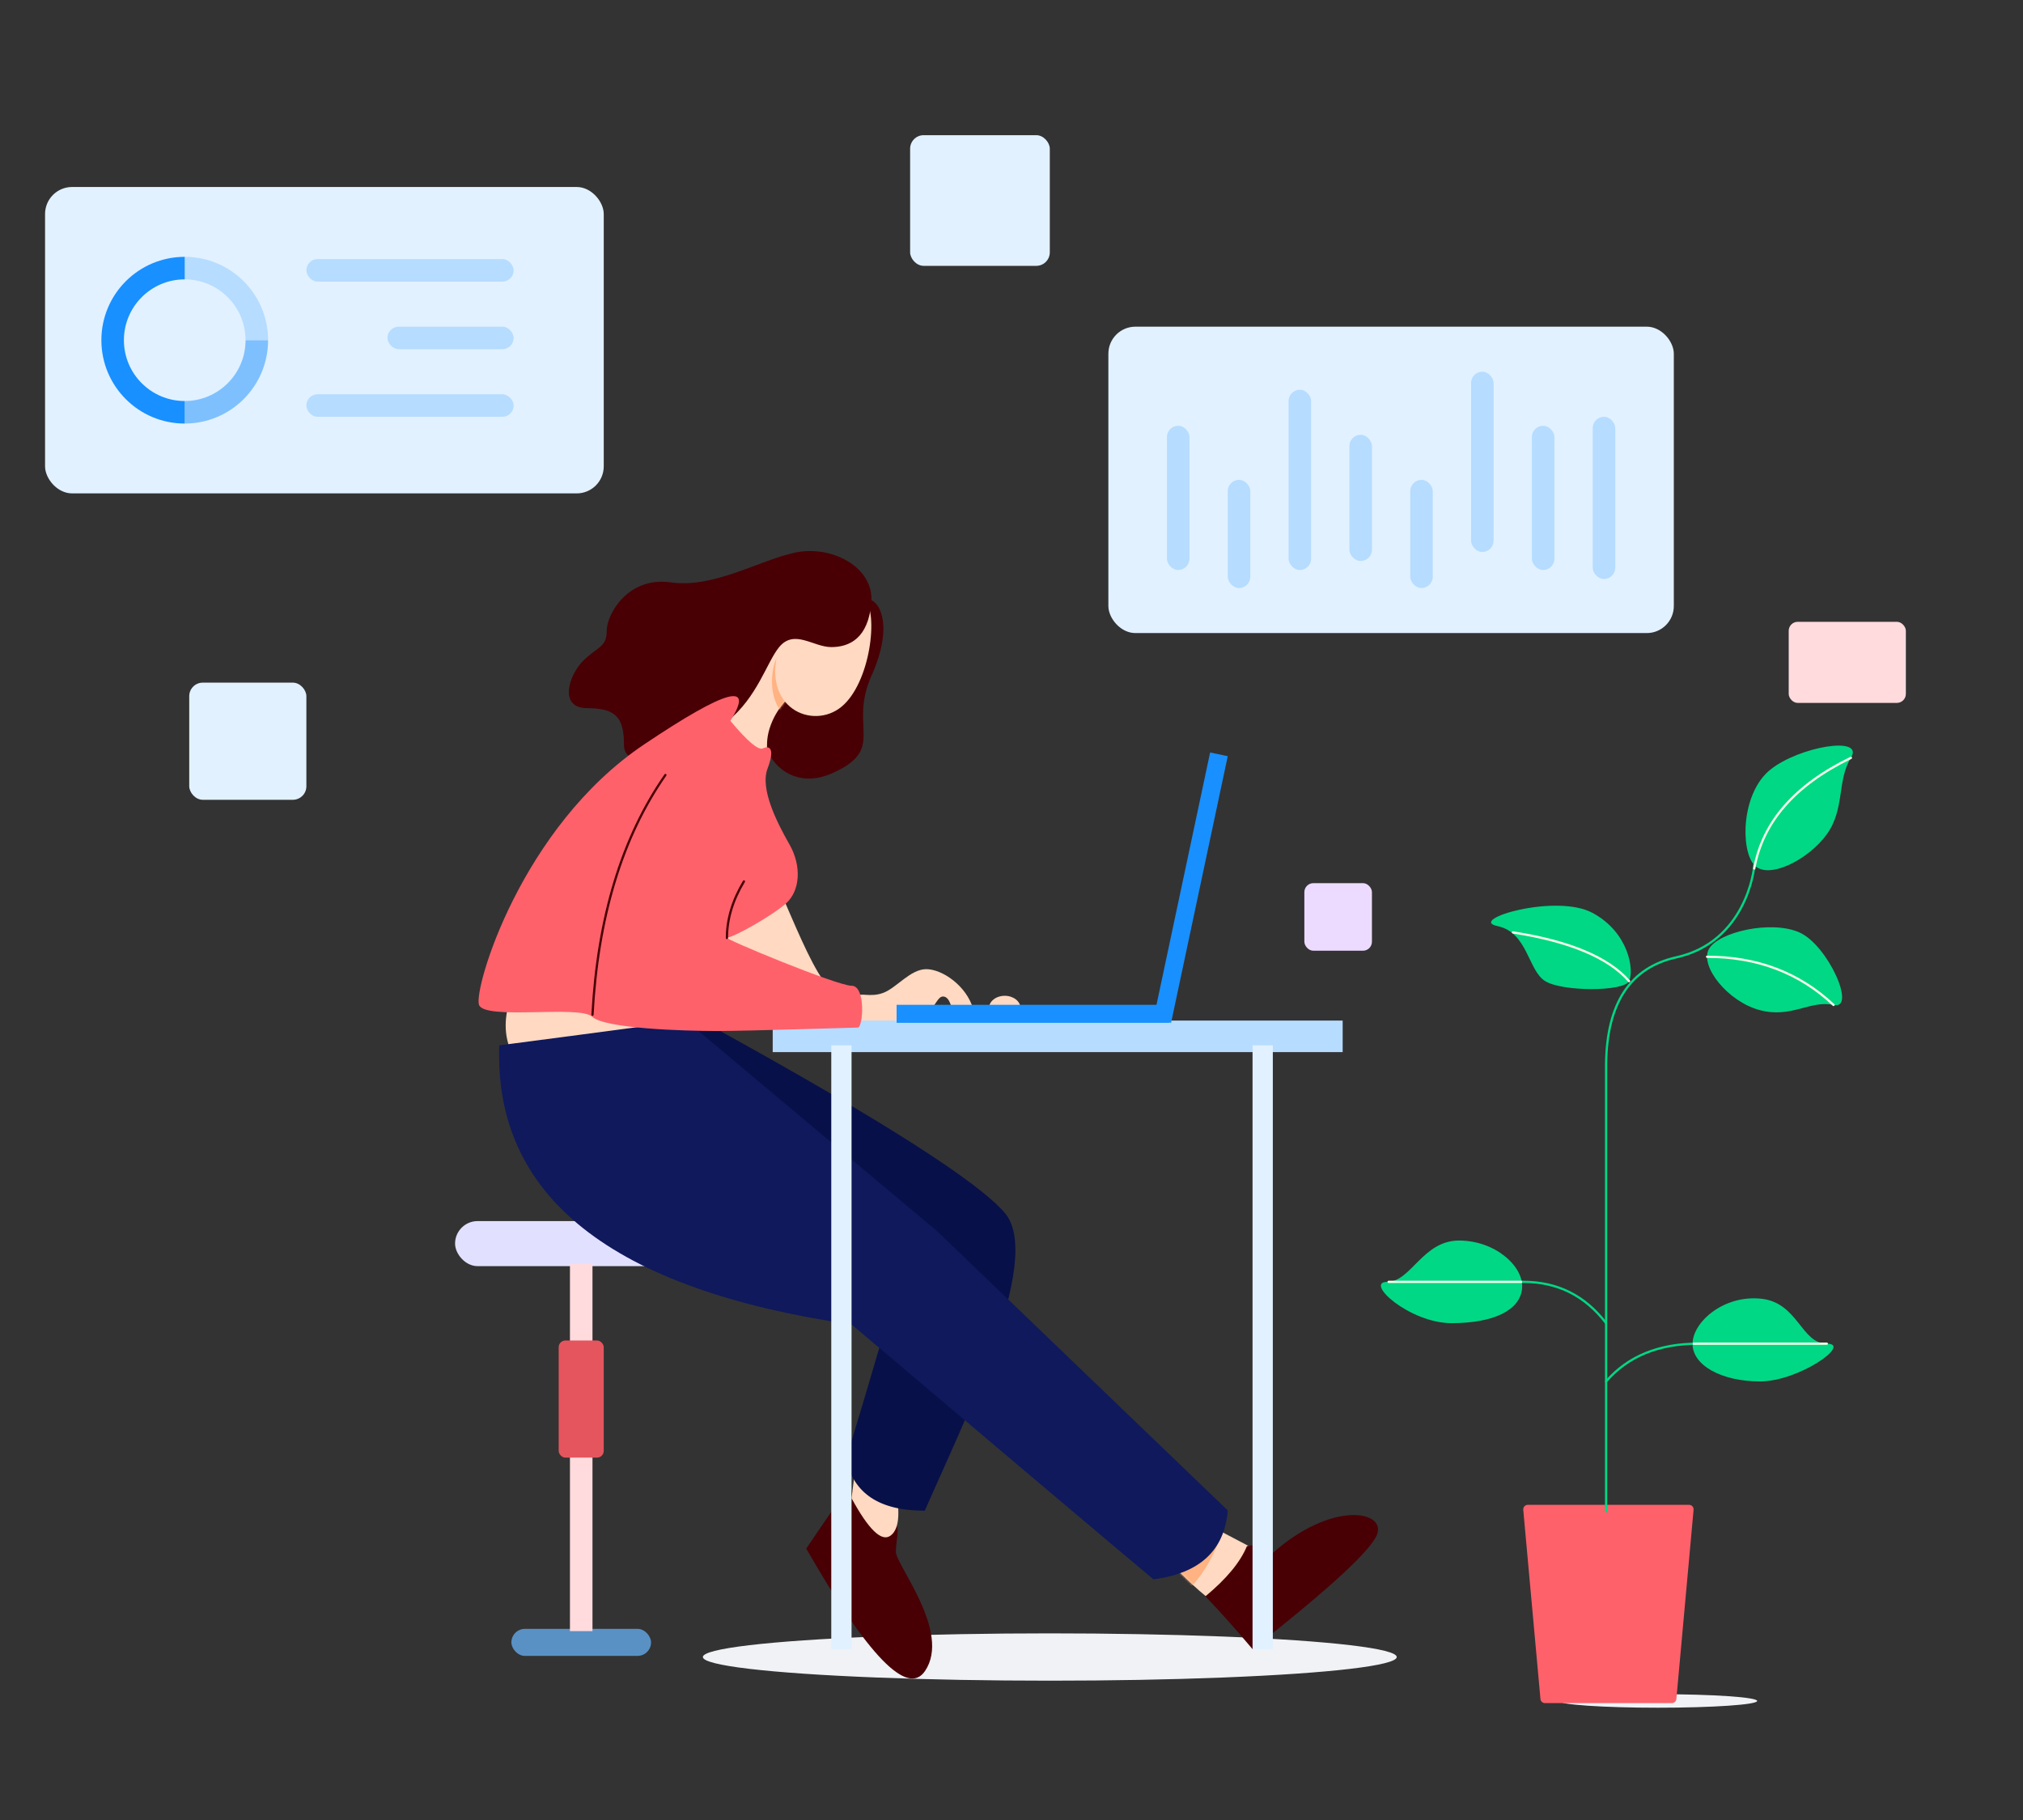 <?xml version="1.0" encoding="UTF-8"?>
<svg width="898px" height="808px" viewBox="0 0 898 808" version="1.1" xmlns="http://www.w3.org/2000/svg" xmlns:xlink="http://www.w3.org/1999/xlink">
    <rect x="0" y="0" width="898" height="808" fill="#333333" stroke="none"/>
    <!-- Generator: Sketch 61 (89581) - https://sketch.com -->
    <title>pic@1x</title>
    <desc>Created with Sketch.</desc>
    <defs>
        <path d="M47.375,22.629 C37.284,29.134 30.624,35.986 27.394,43.187 C22.549,53.987 26.916,57.713 23.016,63.805 C19.117,69.896 -1.416,40.968 0.077,31.972 C1.571,22.976 29.601,-2.418 32.239,0.979 C33.997,3.243 39.043,10.46 47.375,22.629 Z" id="path-1"></path>
        <path d="M0.569,22.667 C10.456,32.588 16.632,37.548 19.096,37.548 C22.793,37.548 54.686,23.576 42.8,17.5 C30.913,11.423 18.751,4.824 10.303,0.587 C4.672,-2.237 1.427,5.123 0.569,22.667 Z" id="path-3"></path>
        <linearGradient x1="0%" y1="48.347%" x2="100%" y2="48.537%" id="linearGradient-5">
            <stop stop-color="#00D885" offset="0%"></stop>
            <stop stop-color="#00D885" offset="39.162%"></stop>
            <stop stop-color="#F2FFE5" offset="39.187%"></stop>
            <stop stop-color="#F2FFE5" offset="100%"></stop>
        </linearGradient>
        <linearGradient x1="100%" y1="48.196%" x2="-0.901%" y2="48.342%" id="linearGradient-6">
            <stop stop-color="#00D885" offset="0%"></stop>
            <stop stop-color="#00D885" offset="38.298%"></stop>
            <stop stop-color="#F2FFE5" offset="38.393%"></stop>
            <stop stop-color="#F2FFE5" offset="100%"></stop>
        </linearGradient>
    </defs>
    <g id="页面-1" stroke="none" stroke-width="1" fill="none" fill-rule="evenodd">
        <g id="登录7" transform="translate(-180, -160)">
            <g id="pic" transform="translate(180, 160)">
                <rect id="矩形" x="0" y="0" width="898" height="808"></rect>
                <g id="手" transform="translate(379.453, 430.179)" fill="#FFD9C1">
                    <path d="M1.121,12.137 C2.225,10.148 6.778,12.724 12.662,10.5 C18.547,8.276 24.666,-2.13162821e-14 31.715,-2.13162821e-14 C38.763,-2.13162821e-14 49.674,7.349 52.6,17.874 C54.551,24.891 51.207,24.207 42.568,15.821 C41.75,13.365 40.611,12.137 39.149,12.137 C36.957,12.137 35.843,15.927 33.686,17.874 C31.529,19.821 7.949,32.071 3.248,27.446 C-1.453,22.821 0.016,14.125 1.121,12.137 Z" id="路径-75"></path>
                    <ellipse id="椭圆形" cx="66.547" cy="17.321" rx="7" ry="5.5"></ellipse>
                </g>
                <ellipse id="椭圆形备份" fill="#F0F2F5" cx="466" cy="735.5" rx="154" ry="10.5"></ellipse>
                <g id="桌椅" transform="translate(202, 333)">
                    <rect id="矩形" fill="#5991C4" x="25" y="390" width="62" height="12" rx="6"></rect>
                    <rect id="矩形" fill="#E1E1FF" x="0" y="209" width="96" height="20" rx="10"></rect>
                    <rect id="矩形" fill="#FFDBDE" x="51" y="228" width="10" height="163"></rect>
                    <rect id="矩形" fill="#E5555E" x="46" y="262" width="20" height="52" rx="3"></rect>
                    <rect id="矩形" fill="#B6DCFF" x="141" y="120" width="253" height="14"></rect>
                    <polygon id="矩形备份-13" fill="#1890FF" points="196 113 317 113 317 121 196 121"></polygon>
                    <polygon id="矩形备份-14" fill="#1890FF" transform="translate(326.5, 61) rotate(-78) translate(-326.5, -61) " points="266 57 387 57 387 65 266 65"></polygon>
                </g>
                <g id="人" transform="translate(212.43, 244.591)">
                    <path d="M171.592,21.423 C177.637,20.292 184.812,32.246 174.414,55.355 C164.015,78.463 181.454,87.917 156.57,98.792 C131.687,109.667 114.41,78.01 136.012,57.417 C157.613,36.825 165.547,22.554 171.592,21.423 Z" id="路径-71" fill="#480005"></path>
                    <g id="路径-2" transform="translate(103.176, 31.945)">
                        <mask id="mask-2" fill="white">
                            <use xlink:href="#path-1"></use>
                        </mask>
                        <use id="蒙版" fill="#FFD9C1" xlink:href="#path-1"></use>
                        <path d="M27.394,21.478 C25.485,34.522 32.127,43.928 39.175,43.928 C46.223,43.928 41.089,13.273 39.175,13.273 C37.261,13.273 29.303,8.433 27.394,21.478 Z" fill="#FFB382" mask="url(#mask-2)"></path>
                    </g>
                    <path d="M171.209,20.682 C177.768,27.535 173.883,58.637 161.07,69.139 C148.258,79.641 125.01,69.631 133.512,42.418 C142.014,15.205 164.65,13.828 171.209,20.682 Z" id="路径-69" fill="#FFD9C1"></path>
                    <path d="M156.57,42.631 C164.562,42.631 173.008,38.816 174.347,22.916 C175.686,7.017 156.57,-2.727 140.569,0.677 C124.568,4.081 104.392,16.637 85.329,13.904 C66.267,11.17 56.884,28.122 56.884,35.408 C56.884,42.693 52.962,42.34 46.559,48.573 C40.155,54.805 35.266,69.746 48.248,69.746 C61.231,69.746 64.558,74.131 64.558,86.224 C64.558,98.317 89.647,92.271 110.274,75.761 C123.832,64.909 127.916,49.313 133.438,42.631 C140.159,34.497 148.579,42.631 156.57,42.631 Z" id="路径-70" fill="#480005"></path>
                    <path d="M14.57,197.409 C11.195,206.625 11.195,214.958 14.57,222.409 C19.633,233.584 61.636,247.409 76.57,222.409 C91.505,197.409 102.57,187.416 76.57,182.418 C59.237,179.086 38.57,184.083 14.57,197.409 Z" id="路径-82" fill="#FFD9C1"></path>
                    <path d="M134.996,153.533 C139.528,163.769 146.982,182.257 153.017,190.576 C159.052,198.894 139.682,196.887 126.193,190.576 C112.703,184.264 92.399,166.216 99.824,160.409 C107.25,154.601 130.464,143.296 134.996,153.533 Z" id="路径-74" fill="#FFD9C1"></path>
                    <g id="路径-72" transform="translate(309.771, 429.71)">
                        <mask id="mask-4" fill="white">
                            <use xlink:href="#path-3"></use>
                        </mask>
                        <use id="蒙版" fill="#FFD9C1" xlink:href="#path-3"></use>
                        <path d="M19.544,8.069 C13.65,23.508 5.661,33.368 -4.426,37.648 C-19.556,44.069 -17.183,11.573 -10.192,8.069 C-5.531,5.732 4.381,5.732 19.544,8.069 Z" fill="#FFB382" mask="url(#mask-4)"></path>
                    </g>
                    <path d="M322.656,463.963 C329.26,470.881 336.231,478.696 343.57,487.409 C378.488,459.953 396.965,442.825 399,436.026 C402.053,425.827 378.443,421.791 352.57,444.709 C347.931,441.771 344.094,440.774 341.059,441.719 C338.154,448.78 332.02,456.195 322.656,463.963 Z" id="路径-81" fill="#480005"></path>
                    <path d="M183.308,431.751 C187.95,431.094 185.24,438.347 185.24,444.185 C185.24,450.023 209.862,479.735 198.216,497.072 C190.452,508.63 172.863,490.533 145.449,442.782 L164.202,415.228 C173.845,426.681 180.214,432.189 183.308,431.751 Z" id="路径-79" fill="#480005"></path>
                    <path d="M167.024,408.805 L165.57,420.428 C173.072,434.222 178.784,439.791 182.707,437.135 C188.591,433.151 185.57,420.305 185.57,417.098 C185.57,414.96 179.388,412.196 167.024,408.805 Z" id="路径-78" fill="#FFD9C1"></path>
                    <path d="M107.25,213.034 C179.557,252.98 221.664,279.887 233.57,293.754 C251.43,314.555 214.01,389.258 198.08,425.957 C177.686,425.957 166.57,418.241 163.07,402.985 C165.594,395.223 171.132,376.748 179.686,347.561 C118.661,263.406 89.31,214.688 91.633,201.409 C93.956,188.129 99.161,192.004 107.25,213.034 Z" id="路径-77" fill="#071048"></path>
                    <path d="M9.191,219.409 C29.787,216.742 57.434,213.075 92.131,208.409 L203.57,301.879 L332.564,425.846 C331.128,443.58 320.133,453.771 299.579,456.418 C283.84,443.275 239.171,405.57 165.57,343.303 C58.955,327.75 6.828,286.451 9.191,219.409 Z" id="路径-76" fill="#0F195C"></path>
                    <path d="M111.785,75.384 C119.381,84.468 124.183,88.539 126.193,87.596 C129.207,86.182 131.687,87.596 128.272,96.585 C124.857,105.573 132.507,120.598 138.008,130.226 C143.509,139.853 142.744,150.871 136.423,156.452 C130.102,162.034 113.006,171.592 110.311,171.592 C107.615,171.592 159.091,192.947 165.57,192.947 C172.05,192.947 170.634,211.515 168.381,211.515 C166.128,211.515 120.383,213.034 105.709,213.034 C91.035,213.034 56.047,211.975 50.401,206.692 C44.756,201.409 2.621,208.409 0.189,201.409 C-2.244,194.409 18.681,122.643 73.473,85.848 C110.001,61.318 122.772,57.83 111.785,75.384 Z" id="路径-73" fill="#FF616B"></path>
                    <path d="M110.254,171.745 C110.254,163.379 112.766,155.014 117.791,146.649" id="路径-83" stroke="#480005" stroke-linecap="round" stroke-linejoin="round"></path>
                    <path d="M50.57,205.813 C52.902,162.508 63.692,127.04 82.94,99.409" id="路径-80" stroke="#480005" stroke-linecap="round" stroke-linejoin="round"></path>
                </g>
                <rect id="矩形备份-11" fill="#E1F1FF" x="556" y="464" width="9" height="268"></rect>
                <rect id="矩形" fill="#E1F1FF" x="369" y="464" width="9" height="268"></rect>
                <g id="图表1" transform="translate(20, 83)">
                    <rect id="矩形" fill="#E1F1FF" x="0" y="0" width="248" height="136" rx="12"></rect>
                    <rect id="矩形" fill="#B6DCFF" x="116" y="32" width="92" height="10" rx="5"></rect>
                    <rect id="矩形备份-2" fill="#B6DCFF" x="116" y="92" width="92" height="10" rx="5"></rect>
                    <rect id="矩形备份" fill="#B6DCFF" x="152" y="62" width="56" height="10" rx="5"></rect>
                    <path d="M94,68 C94,50.327 79.673,36 62,36" id="路径" stroke="#B6DCFF" stroke-width="10"></path>
                    <path d="M62,100 C79.673,100 94,85.673 94,68" id="路径" stroke="#7EC0FE" stroke-width="10"></path>
                    <path d="M62,36 C44.327,36 30,50.327 30,68 C30,85.673 44.327,100 62,100" id="路径" stroke="#1890FF" stroke-width="10"></path>
                </g>
                <rect id="矩形" fill="#FFDBDE" x="794" y="276" width="52" height="36" rx="4"></rect>
                <rect id="矩形" fill="#E1F1FF" x="84" y="303" width="52" height="52" rx="6"></rect>
                <rect id="矩形备份-20" fill="#E1F1FF" x="404" y="60" width="62" height="58" rx="6"></rect>
                <rect id="矩形" fill="#EDDBFF" x="579" y="392" width="30" height="30" rx="4"></rect>
                <g id="图表2" transform="translate(492, 145)">
                    <rect id="矩形备份-3" fill="#E1F1FF" x="0" y="0" width="251" height="136" rx="12"></rect>
                    <rect id="矩形" fill="#B6DCFF" x="26" y="44" width="10" height="64" rx="5"></rect>
                    <rect id="矩形备份-4" fill="#B6DCFF" x="53" y="68" width="10" height="48" rx="5"></rect>
                    <rect id="矩形备份-5" fill="#B6DCFF" x="80" y="28" width="10" height="80" rx="5"></rect>
                    <rect id="矩形备份-10" fill="#B6DCFF" x="107" y="48" width="10" height="56" rx="5"></rect>
                    <rect id="矩形备份-12" fill="#B6DCFF" x="134" y="68" width="10" height="48" rx="5"></rect>
                    <rect id="矩形备份-15" fill="#B6DCFF" x="161" y="20" width="10" height="80" rx="5"></rect>
                    <rect id="矩形备份-16" fill="#B6DCFF" x="188" y="44" width="10" height="64" rx="5"></rect>
                    <rect id="矩形备份-17" fill="#B6DCFF" x="215" y="40" width="10" height="72" rx="5"></rect>
                </g>
                <g id="植物" transform="translate(612.967, 330.95)">
                    <ellipse id="椭圆形" fill="#F0F2F5" cx="123.033" cy="424.05" rx="44" ry="3"></ellipse>
                    <path d="M65.19,337 L136.81,337 C137.915,337 138.81,337.895 138.81,339 C138.81,339.06 138.807,339.121 138.802,339.181 L131.165,423.181 C131.072,424.211 130.208,425 129.174,425 L72.826,425 C71.792,425 70.928,424.211 70.835,423.181 L63.198,339.181 C63.098,338.081 63.909,337.108 65.009,337.008 C65.069,337.003 65.13,337 65.19,337 Z" id="矩形" fill="#FF616B"></path>
                    <path d="M138.349,265.464 C138.444,255.84 152.137,243.792 168.696,245.491 C185.254,247.191 186.503,265.464 197.95,265.464 C209.398,265.464 185.452,282.222 168.336,282.222 C151.221,282.222 138.255,275.088 138.349,265.464 Z" id="路径-66" fill="#00D885"></path>
                    <path d="M62.685,240.95 C63.563,231.257 50.843,219.686 34.698,219.686 C18.554,219.686 13.348,238.023 2.861,238.023 C-7.626,238.023 12.727,256.359 31.379,256.359 C50.031,256.359 61.808,250.642 62.685,240.95 Z" id="路径-67" fill="#00D885"></path>
                    <path d="M110.17,104.541 C112.489,99.819 110.17,82.922 93.864,74.217 C77.558,65.512 38.134,77.275 51.702,80.098 C65.271,82.922 65.271,99.819 72.934,104.541 C80.598,109.263 107.851,109.263 110.17,104.541 Z" id="路径-68" fill="#00D885"></path>
                    <path d="M145.545,90.415 C149.525,82.828 173.073,77.301 185.769,82.922 C198.465,88.542 211.327,117.402 200.938,115.125 C190.549,112.847 182.309,121.181 168.15,117.402 C153.99,113.624 141.565,98.002 145.545,90.415 Z" id="路径-84" fill="#00D885"></path>
                    <path d="M165.743,53.013 C159.522,46.257 159.962,21.051 172.865,10.687 C185.769,0.323 214.86,-4.492 208.641,5.436 C202.422,15.365 206.045,28.11 197.95,39.354 C189.856,50.599 171.964,59.769 165.743,53.013 Z" id="路径-85" fill="#00D885"></path>
                    <path d="M99.975,339.842 L99.975,141.267 C100.309,114.287 110.705,98.525 131.162,93.979 C161.846,87.159 165.744,55.317 165.744,53.013" id="路径-86" stroke="#00D885" stroke-linecap="round"></path>
                    <path d="M99.975,282.222 C109.677,271.05 123.317,265.464 140.894,265.464 C158.47,265.464 177.489,265.464 197.95,265.464" id="路径-87" stroke="url(#linearGradient-5)" stroke-linecap="round"></path>
                    <path d="M99.975,256.359 C90.596,244.135 78.376,238.023 63.317,238.023 C48.258,238.023 28.296,238.023 3.43,238.023" id="路径-88" stroke="url(#linearGradient-6)" stroke-linecap="round"></path>
                    <path d="M110.17,104.541 C100.983,94.049 83.805,86.843 58.634,82.922" id="路径-89" stroke="#F2FFE5" stroke-linecap="round"></path>
                    <path d="M144.793,93.731 C167.079,93.731 185.795,100.862 200.938,115.125" id="路径-90" stroke="#F2FFE5" stroke-linecap="round"></path>
                    <path d="M165.744,54.534 C169.48,33.87 183.779,17.504 208.641,5.436" id="路径-91" stroke="#F2FFE5" stroke-linecap="round"></path>
                </g>
            </g>
        </g>
    </g>
</svg>